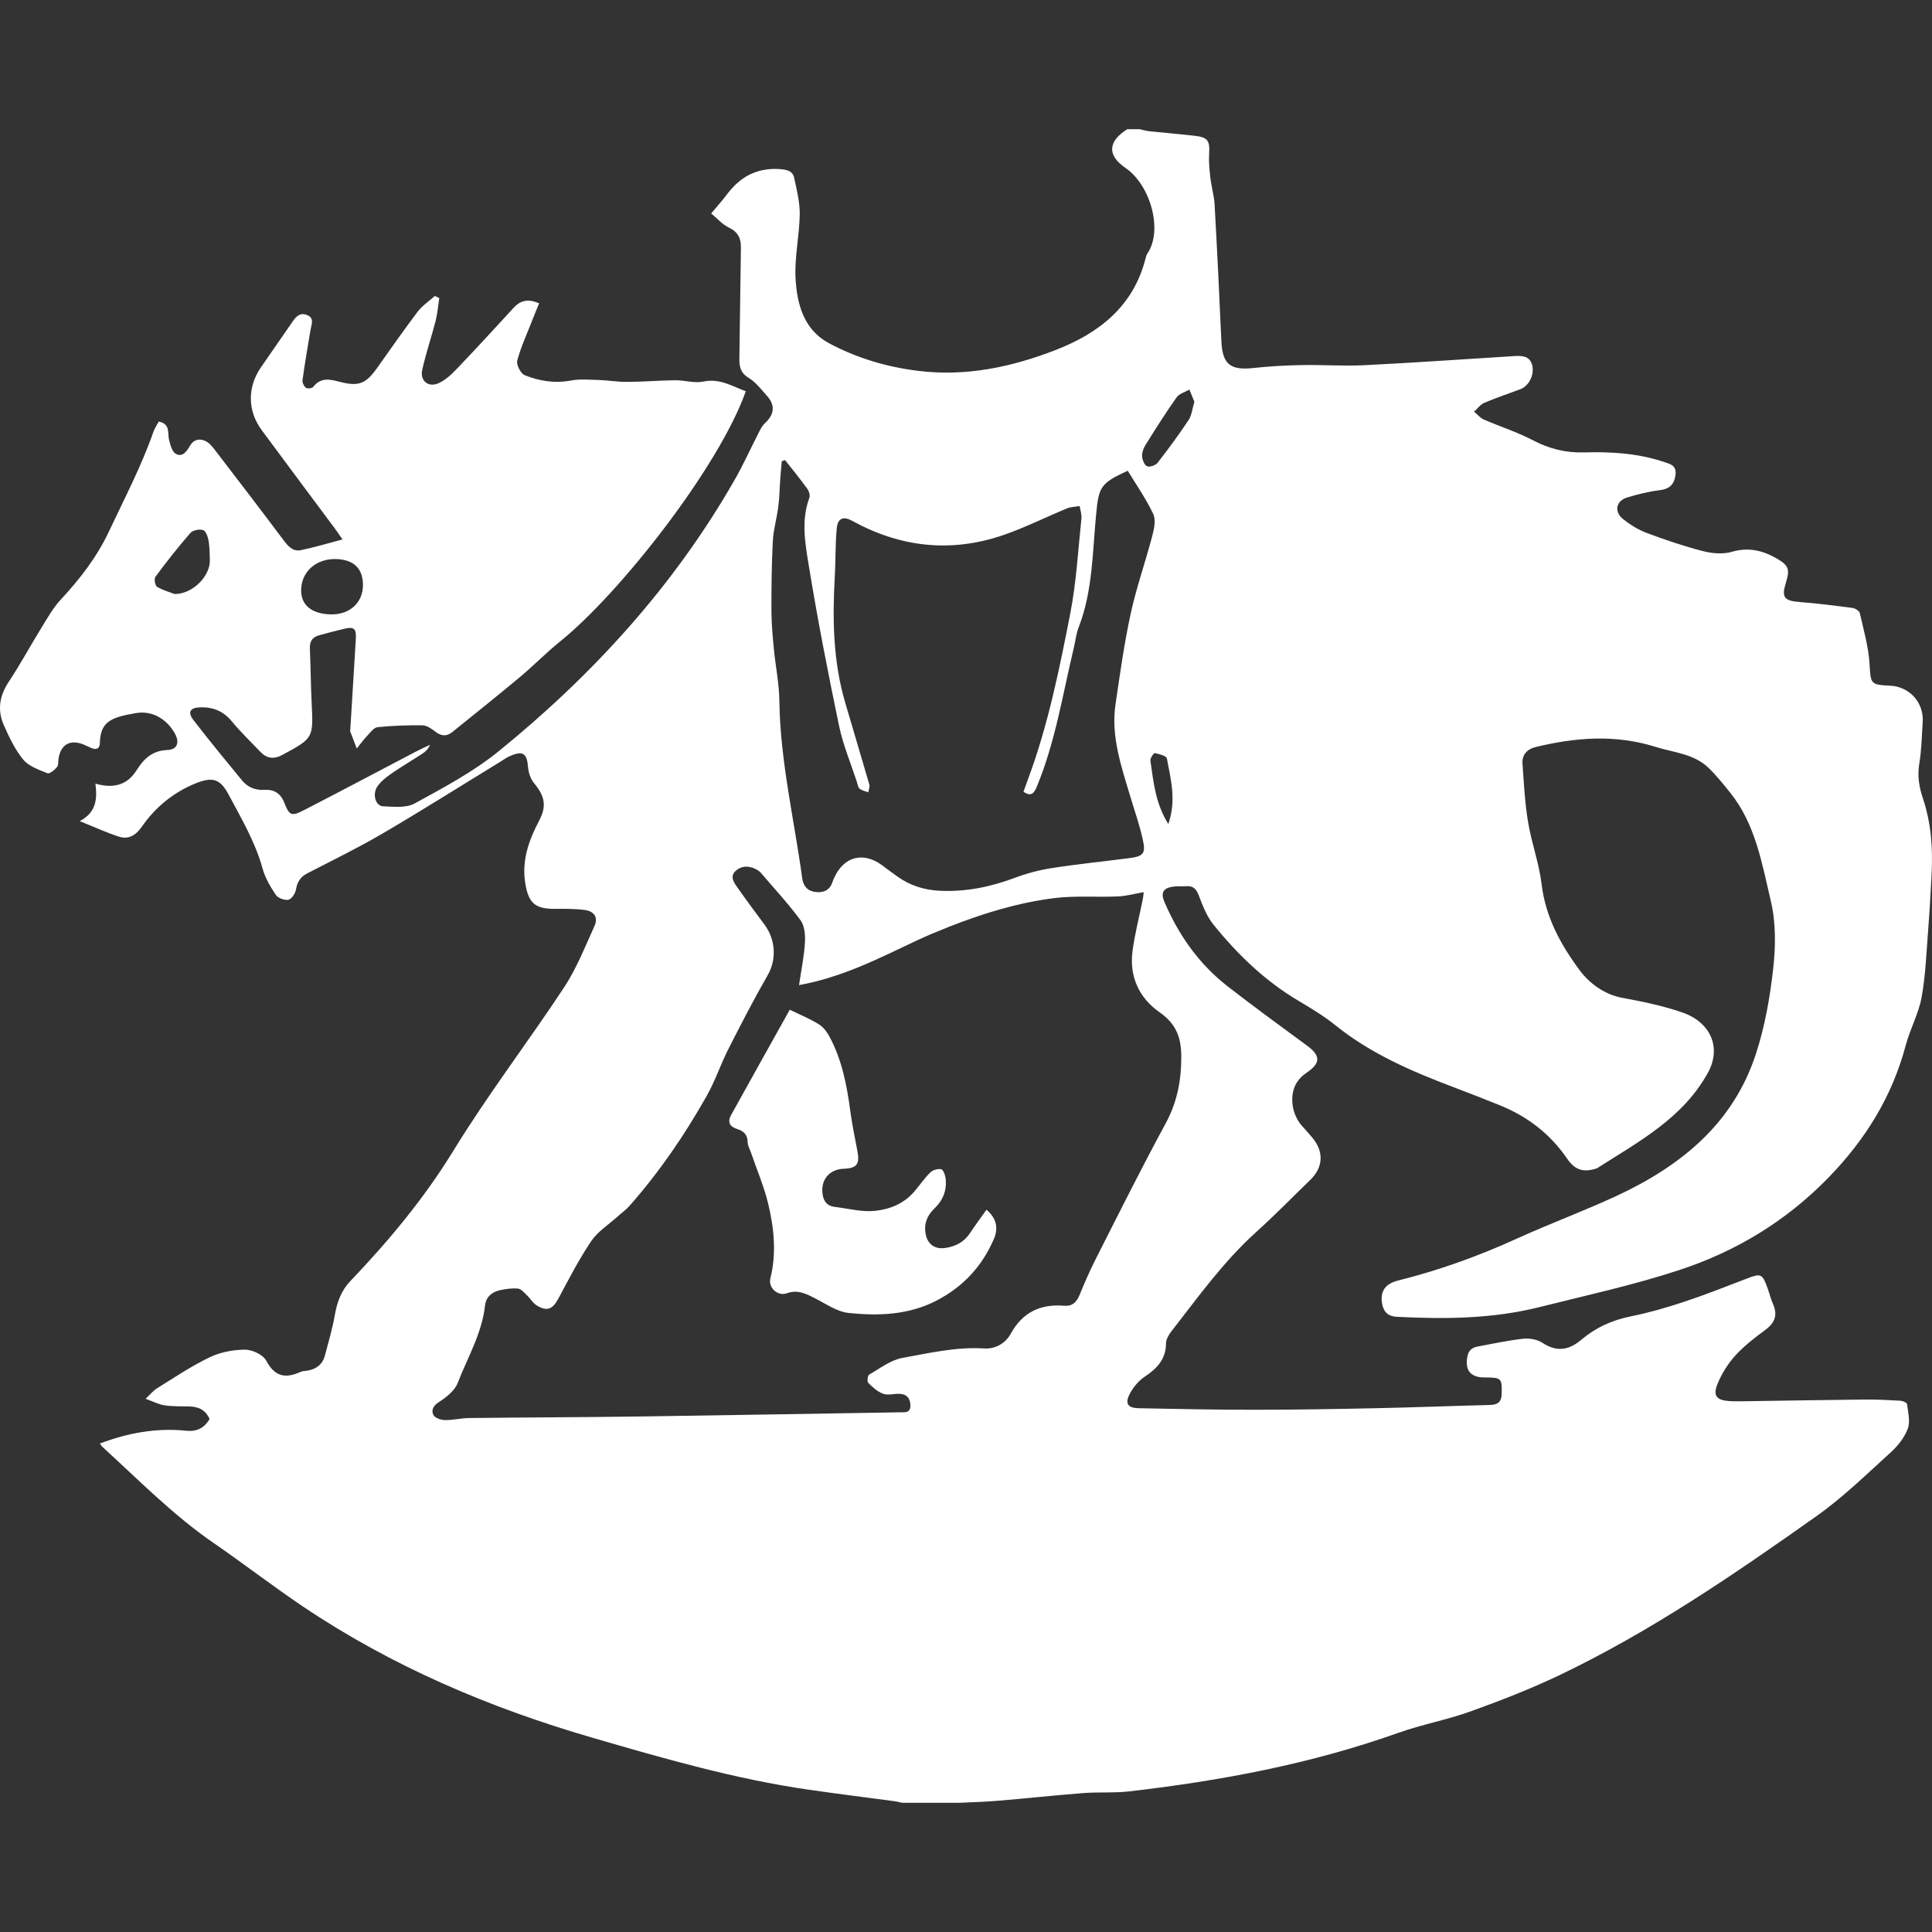 <?xml version="1.0" encoding="UTF-8" standalone="no"?>
<!-- Generator: Adobe Illustrator 23.0.4, SVG Export Plug-In  -->

<svg
   xmlns:dc="http://purl.org/dc/elements/1.1/"
   xmlns:cc="http://creativecommons.org/ns#"
   xmlns:rdf="http://www.w3.org/1999/02/22-rdf-syntax-ns#"
   xmlns:svg="http://www.w3.org/2000/svg"
   xmlns="http://www.w3.org/2000/svg"
   xmlns:sodipodi="http://sodipodi.sourceforge.net/DTD/sodipodi-0.dtd"
   xmlns:inkscape="http://www.inkscape.org/namespaces/inkscape"
   version="1.1"
   x="0px"
   y="0px"
   width="226.607"
   height="226.607"
   viewBox="0 0 226.607 226.607"
   xml:space="preserve"
   id="svg13"
   sodipodi:docname="mount.svg"
   inkscape:version="0.92.3 (2405546, 2018-03-11)"><rect x="0" y="0" width="226.607" height="226.607" fill="#333333" stroke="none"/><sodipodi:namedview
   pagecolor="#ffffff"
   bordercolor="#666666"
   borderopacity="1"
   objecttolerance="10"
   gridtolerance="10"
   guidetolerance="10"
   inkscape:pageopacity="0"
   inkscape:pageshadow="2"
   inkscape:window-width="1920"
   inkscape:window-height="1017"
   id="namedview15"
   showgrid="false"
   inkscape:zoom="1.2021189"
   inkscape:cx="9.7178812"
   inkscape:cy="98.160004"
   inkscape:window-x="-8"
   inkscape:window-y="-8"
   inkscape:window-maximized="1"
   inkscape:current-layer="svg13" />
<style
   type="text/css"
   id="style2">
    .st0{fill:#FFFFFF;}
</style>
<defs
   id="defs4">
</defs>
<g
   id="yLVVTW_2_"
   transform="translate(0.043,15.153)">
    <g
   id="g10">
        <path
   class="st0"
   d="m 132.18,0 c 0.48,0 0.96,0 1.44,0 0.38,0.08 0.76,0.2 1.14,0.24 1.79,0.19 3.58,0.33 5.37,0.54 1.49,0.17 1.74,0.59 1.65,2.04 -0.06,0.94 0.03,1.9 0.14,2.85 0.12,1.07 0.44,2.12 0.5,3.19 0.3,5.31 0.56,10.62 0.79,15.94 0.12,2.76 1.01,3.51 3.77,3.21 1.86,-0.2 3.75,-0.31 5.62,-0.34 2.47,-0.05 4.96,0.13 7.42,0.01 5.87,-0.29 11.73,-0.71 17.6,-1.07 0.87,-0.05 1.75,-0.01 2.04,1.03 0.31,1.13 -0.36,2.47 -1.36,2.85 -1.42,0.54 -2.86,1.01 -4.26,1.61 -0.46,0.2 -0.79,0.68 -1.19,1.03 0.38,0.31 0.71,0.73 1.14,0.92 1.9,0.83 3.9,1.46 5.73,2.42 1.94,1.02 3.9,1.51 6.08,1.44 3.13,-0.09 6.23,0.1 9.24,1.09 0.79,0.26 1.58,0.41 1.44,1.53 -0.14,1.11 -0.68,1.67 -1.84,1.81 -1.3,0.16 -2.58,0.48 -3.84,0.86 -1.31,0.4 -1.55,1.67 -0.46,2.54 0.83,0.66 1.78,1.25 2.77,1.62 2.17,0.81 4.37,1.56 6.6,2.13 1.07,0.28 2.34,0.38 3.38,0.08 1.95,-0.57 3.63,-0.16 5.27,0.79 1.42,0.82 1.55,1.27 1.06,2.86 -0.53,1.7 -0.18,2.1 1.62,2.24 2.07,0.16 4.12,0.42 6.18,0.69 0.33,0.04 0.82,0.35 0.88,0.62 0.45,1.98 1.02,3.96 1.14,5.97 0.14,2.29 0.08,2.43 2.37,2.53 2.32,0.09 4.03,1.99 3.86,4.31 -0.11,1.62 -0.13,3.26 -0.4,4.85 -0.24,1.44 -0.01,2.77 0.44,4.1 0.95,2.85 1.16,5.78 1.01,8.75 -0.11,2.19 -0.23,4.37 -0.4,6.56 -0.21,2.66 -0.3,5.34 -0.77,7.96 -0.35,1.93 -1.36,3.74 -1.87,5.66 -1.6,6.02 -4.73,11.06 -9.07,15.52 -4.98,5.12 -10.89,8.68 -17.57,10.86 -5.34,1.75 -10.86,2.95 -16.32,4.32 -5.49,1.38 -11.08,1.42 -16.68,1.14 -1.05,-0.05 -1.6,-0.54 -1.78,-1.57 -0.23,-1.4 0.35,-2.31 1.89,-2.69 4.82,-1.2 9.46,-2.88 13.98,-4.94 3.85,-1.75 7.83,-3.22 11.67,-5 7.49,-3.49 13.64,-8.45 16.3,-16.61 1.06,-3.23 1.66,-6.66 2.04,-10.05 0.29,-2.59 0.32,-5.35 -0.27,-7.87 -1.05,-4.43 -1.8,-9.06 -4.8,-12.78 -0.82,-1.01 -1.63,-2.04 -2.57,-2.93 -1.72,-1.62 -4.07,-1.75 -6.19,-2.42 -4.68,-1.47 -9.39,-1.11 -14.08,0.04 -0.96,0.24 -1.57,0.91 -1.5,1.91 0.16,2.3 0.28,4.62 0.66,6.9 0.4,2.44 1.29,4.8 1.58,7.24 0.46,3.85 2.2,7.05 4.43,10.07 1.26,1.71 3.07,2.92 5.02,3.28 2.4,0.45 4.74,0.92 7.06,1.72 3.26,1.12 4.65,4.07 3,7.07 -2.94,5.34 -8.13,8.09 -13,11.2 -0.03,0.02 -0.07,0.03 -0.11,0.04 -1.52,0.48 -2.5,0.16 -3.4,-1.16 -1.98,-2.89 -4.63,-4.94 -7.86,-6.25 -1.85,-0.75 -3.71,-1.47 -5.58,-2.18 -4.87,-1.85 -9.62,-3.9 -13.73,-7.21 -1.33,-1.07 -2.81,-1.97 -4.28,-2.84 -3.95,-2.33 -7.19,-5.45 -10.04,-8.98 -0.78,-0.97 -1.26,-2.21 -1.71,-3.4 -0.29,-0.75 -0.63,-1.15 -1.44,-1.1 -0.52,0.03 -1.04,-0.02 -1.56,0.05 -1.19,0.16 -1.5,0.72 -1.03,1.81 1.67,3.89 4.05,7.27 7.4,9.88 3.06,2.38 6.2,4.66 9.32,6.96 1.62,1.19 1.6,2.06 -0.04,3.17 -0.51,0.34 -1,0.83 -1.28,1.37 -0.78,1.48 -0.41,3.6 0.71,4.85 0.43,0.48 0.86,0.95 1.26,1.44 1.35,1.63 1.24,3.46 -0.26,4.91 -2.12,2.05 -4.18,4.17 -6.37,6.14 -3.83,3.46 -6.81,7.63 -9.95,11.66 -0.3,0.39 -0.61,0.92 -0.61,1.38 -0.01,1.88 -1.07,2.96 -2.52,3.93 -0.72,0.48 -1.34,1.24 -1.74,2.01 -0.59,1.13 -0.21,1.65 1.06,1.67 4.52,0.08 9.04,0.19 13.56,0.18 4.72,0 9.43,-0.08 14.15,-0.18 4.48,-0.09 8.95,-0.27 13.43,-0.38 0.89,-0.02 1.41,-0.27 1.43,-1.3 0.04,-1.81 -0.01,-1.92 -1.89,-1.93 -0.28,0 -0.57,0 -0.84,-0.06 -0.9,-0.2 -1.37,-0.74 -1.36,-1.7 0.02,-0.91 0.22,-1.68 1.28,-1.87 1.77,-0.32 3.53,-0.71 5.31,-0.91 0.74,-0.08 1.66,0.07 2.27,0.47 1.69,1.12 3.12,0.88 4.58,-0.36 1.68,-1.42 3.6,-2.29 5.78,-2.73 2.11,-0.43 4.19,-1.02 6.23,-1.7 2.46,-0.81 4.88,-1.77 7.3,-2.7 1.78,-0.69 1.91,-0.65 2.56,1.18 0.2,0.56 0.34,1.16 0.58,1.7 0.59,1.29 0.3,2.24 -0.86,3.09 -1.25,0.92 -2.51,1.89 -3.55,3.04 -0.86,0.95 -1.58,2.11 -2.07,3.3 -0.57,1.39 -0.12,1.92 1.36,2.02 0.64,0.04 1.28,0.03 1.92,0.02 4.68,-0.07 9.35,-0.15 14.03,-0.2 1.38,-0.01 2.76,0.06 4.14,0.14 0.28,0.02 0.76,0.23 0.78,0.4 0.11,0.97 0.4,2.05 0.08,2.89 -0.39,1.04 -1.18,2.03 -2.02,2.79 -2.84,2.57 -5.6,5.28 -8.72,7.48 -9.62,6.81 -19.36,13.48 -30.03,18.59 -3.41,1.63 -6.95,3.01 -10.51,4.29 -2.77,1 -5.71,1.53 -8.49,2.52 -10.22,3.64 -20.8,5.62 -31.54,6.86 -1.78,0.21 -3.6,0.06 -5.39,0.2 -3.34,0.26 -6.67,0.62 -10,0.9 -1.51,0.13 -3.02,0.17 -4.53,0.24 -2.24,0 -4.48,0 -6.72,0 -0.31,-0.06 -0.61,-0.15 -0.93,-0.19 -3.33,-0.45 -6.66,-0.86 -9.98,-1.34 -8.68,-1.25 -17.07,-3.67 -25.48,-6.12 -12.06,-3.51 -23.46,-8.36 -33.9,-15.38 -3.55,-2.39 -6.93,-5.01 -10.45,-7.43 -4.77,-3.28 -8.8,-7.4 -13.05,-11.28 -0.11,-0.1 -0.19,-0.24 -0.31,-0.4 3.31,-1.25 6.66,-1.86 10.13,-1.5 1.3,0.13 2.12,-0.35 2.74,-1.36 -0.46,-1.1 -1.33,-1.47 -2.41,-1.49 -0.96,-0.02 -1.93,0.01 -2.87,-0.13 -0.69,-0.1 -1.34,-0.45 -2.23,-0.77 0.6,-0.56 0.91,-0.95 1.3,-1.2 2.04,-1.26 4.04,-2.62 6.19,-3.65 1.25,-0.61 2.77,-0.9 4.16,-0.91 0.86,0 2.13,0.59 2.5,1.29 1.01,1.9 2.27,2.12 4.03,1.32 0.25,-0.11 0.55,-0.11 0.82,-0.15 1.04,-0.18 1.77,-0.74 2.04,-1.78 0.42,-1.58 0.88,-3.15 1.16,-4.75 0.27,-1.5 0.73,-2.83 1.81,-3.96 4.5,-4.72 8.64,-9.67 12.08,-15.28 4.04,-6.59 8.76,-12.75 13.02,-19.21 1.45,-2.21 2.44,-4.73 3.54,-7.16 0.46,-1.01 -0.01,-1.74 -1.14,-1.89 -1.14,-0.15 -2.31,-0.14 -3.47,-0.13 -2.35,0.01 -3.12,-0.66 -3.5,-2.99 -0.44,-2.68 0.41,-5.04 1.62,-7.35 0.91,-1.72 0.67,-2.87 -0.57,-4.38 -0.42,-0.5 -0.68,-1.26 -0.73,-1.92 -0.12,-1.59 -0.6,-1.95 -2.1,-1.29 -0.44,0.19 -0.83,0.48 -1.24,0.73 -4.6,2.81 -9.16,5.7 -13.82,8.42 -2.86,1.67 -5.85,3.12 -8.78,4.64 -0.78,0.41 -1.13,1.01 -1.28,1.88 -0.08,0.46 -0.51,1.11 -0.88,1.19 -0.45,0.09 -1.22,-0.19 -1.48,-0.57 -0.64,-0.95 -1.25,-1.99 -1.55,-3.08 -0.86,-3.12 -2.49,-5.87 -3.99,-8.69 -0.98,-1.84 -1.88,-2.11 -3.85,-1.32 -2.6,1.05 -4.74,2.8 -6.34,5.11 -0.72,1.03 -1.58,1.52 -2.74,1.13 -1.42,-0.47 -2.79,-1.1 -4.53,-1.8 1.98,-1.05 2.06,-2.63 1.84,-4.4 2.06,0.6 3.72,0.2 4.82,-1.56 0.86,-1.36 1.84,-2.31 3.6,-2.38 1.17,-0.04 1.47,-0.87 0.93,-1.88 -0.96,-1.78 -2.71,-2.76 -4.55,-2.46 -3.11,0.51 -4.21,1.08 -4.28,3.53 -0.02,0.67 -0.42,0.81 -0.98,0.58 C 10.36,72.46 10.04,72.28 9.71,72.15 8.17,71.56 7.1,72.17 6.83,73.78 6.77,74.13 6.84,74.59 6.64,74.82 6.36,75.16 5.77,75.64 5.52,75.54 4.51,75.13 3.33,74.73 2.68,73.94 1.71,72.76 1.03,71.31 0.4,69.89 -0.38,68.12 -0.1,66.44 1,64.79 c 1.37,-2.06 2.54,-4.25 3.84,-6.35 0.69,-1.12 1.35,-2.3 2.23,-3.25 2.28,-2.46 4.25,-4.98 5.72,-8.12 1.8,-3.83 3.76,-7.56 5.16,-11.57 0.15,-0.43 0.42,-0.82 0.63,-1.21 1.37,0.29 1.02,1.31 1.2,2.12 0.14,0.6 0.36,1.43 0.81,1.67 0.77,0.43 1.27,-0.29 1.65,-0.95 0.44,-0.76 1.16,-0.89 1.86,-0.53 0.44,0.22 0.79,0.67 1.1,1.07 2.68,3.49 5.35,6.98 7.99,10.5 0.53,0.71 1.1,1.4 2.04,1.21 1.6,-0.33 3.18,-0.81 4.9,-1.26 -0.42,-0.61 -0.64,-0.94 -0.88,-1.26 -2.86,-3.85 -5.74,-7.69 -8.59,-11.55 -1.67,-2.26 -1.7,-5.02 -0.13,-7.33 1.24,-1.82 2.52,-3.61 3.75,-5.42 0.42,-0.61 0.88,-1.08 1.67,-0.77 0.92,0.36 0.54,1.08 0.43,1.74 -0.33,1.96 -0.67,3.93 -0.94,5.9 -0.04,0.29 0.16,0.72 0.4,0.9 0.17,0.13 0.72,0.07 0.85,-0.1 0.94,-1.22 2.07,-0.86 3.27,-0.56 2.09,0.52 2.92,0.16 4.19,-1.61 1.58,-2.21 3.12,-4.45 4.77,-6.62 0.55,-0.73 1.35,-1.26 2.04,-1.88 0.17,0.08 0.34,0.17 0.52,0.25 -0.14,0.89 -0.21,1.8 -0.43,2.67 -0.49,1.92 -1.14,3.81 -1.57,5.75 -0.29,1.32 0.76,2.12 1.97,1.54 0.77,-0.36 1.45,-0.99 2.04,-1.61 2.26,-2.37 4.49,-4.78 6.7,-7.2 0.81,-0.89 1.7,-1.09 3,-0.54 -0.3,0.75 -0.6,1.46 -0.88,2.18 -0.59,1.51 -1.28,3 -1.69,4.56 -0.12,0.48 0.42,1.52 0.89,1.7 1.71,0.68 3.5,0.98 5.4,0.62 1.07,-0.2 2.2,-0.09 3.3,-0.06 1.11,0.04 2.21,0.23 3.32,0.22 1.87,-0.01 3.74,-0.17 5.61,-0.19 1.11,-0.01 2.28,0.37 3.33,0.15 1.92,-0.4 3.36,0.55 4.96,1.14 -3.15,8.9 -14.75,23.68 -21.76,29.33 -1.62,1.3 -3.07,2.8 -4.67,4.14 -2.63,2.2 -5.32,4.34 -7.99,6.5 -0.7,0.57 -1.35,0.47 -2.05,-0.09 -0.42,-0.33 -0.97,-0.69 -1.47,-0.7 -1.75,-0.02 -3.51,0.04 -5.25,0.22 -0.42,0.04 -0.82,0.59 -1.17,0.96 -0.46,0.48 -0.85,1.02 -1.27,1.54 -0.25,-0.66 -0.51,-1.32 -0.76,-1.98 -0.04,-0.1 0,-0.24 0.01,-0.36 0.21,-3.51 0.42,-7.01 0.64,-10.52 0.07,-1.2 -0.21,-1.46 -1.37,-1.18 -0.97,0.23 -1.94,0.49 -2.9,0.75 -0.81,0.21 -1.16,0.71 -1.12,1.58 0.1,2.12 0.1,4.24 0.21,6.36 0.2,4.14 0.21,4.13 -3.43,6.1 -0.99,0.54 -1.83,0.44 -2.59,-0.36 -1.13,-1.19 -2.32,-2.33 -3.36,-3.59 -0.98,-1.19 -2.2,-1.67 -3.68,-1.63 -1.2,0.04 -1.53,0.55 -0.81,1.49 1.85,2.4 3.77,4.74 5.7,7.08 0.67,0.81 1.56,1.18 2.66,1.11 1.05,-0.07 1.85,0.4 2.26,1.42 0.65,1.63 0.84,1.74 2.43,0.92 4.33,-2.23 8.63,-4.51 12.94,-6.77 0.57,-0.3 1.17,-0.57 1.75,-0.85 -0.2,0.51 -0.52,0.8 -0.87,1.03 -1.24,0.81 -2.52,1.56 -3.73,2.4 -0.58,0.4 -1.16,0.88 -1.56,1.45 -0.62,0.9 -0.22,2.3 0.66,2.33 1.24,0.05 2.71,0.22 3.71,-0.33 3.39,-1.86 6.87,-3.7 9.86,-6.13 C 69.49,64 78.97,53.61 86.08,41.21 c 1.07,-1.86 1.95,-3.83 2.93,-5.74 0.18,-0.35 0.38,-0.72 0.66,-0.98 1.13,-1.03 1.24,-2.13 0.23,-3.23 -0.67,-0.74 -1.3,-1.59 -2.13,-2.09 -1.03,-0.62 -1.11,-1.44 -1.09,-2.44 0.07,-4.28 0.11,-8.56 0.18,-12.84 0.02,-1.12 -0.36,-1.85 -1.43,-2.36 -0.75,-0.36 -1.35,-1.06 -2.06,-1.65 0.67,-0.81 1.27,-1.45 1.79,-2.15 1.59,-2.16 3.62,-3.27 6.38,-3.04 0.79,0.07 1.4,0.25 1.56,0.99 0.31,1.43 0.68,2.89 0.66,4.33 -0.04,2.51 -0.63,5.03 -0.49,7.52 0.17,2.98 0.96,5.97 3.88,7.55 3.25,1.75 6.77,2.8 10.46,3.26 5.64,0.71 11.02,-0.44 16.19,-2.45 5.02,-1.95 9.07,-5.08 10.5,-10.66 0.06,-0.23 0.12,-0.48 0.25,-0.67 1.83,-2.71 0.35,-8.05 -2.62,-10.04 -2.14,-1.49 -2.01,-3.09 0.25,-4.52 z m -38.5,100.39 c 0.26,-1.8 0.6,-3.41 0.69,-5.03 0.05,-0.86 -0.04,-1.93 -0.52,-2.58 -1.42,-1.93 -3.06,-3.69 -4.61,-5.51 -0.1,-0.12 -0.22,-0.24 -0.35,-0.32 -0.85,-0.53 -1.78,-0.66 -2.57,-0.02 -0.86,0.7 -0.26,1.46 0.2,2.11 1.01,1.44 2.06,2.85 3.11,4.26 1.36,1.84 1.39,4.17 0.36,5.95 -1.63,2.83 -3.12,5.73 -4.6,8.64 -0.92,1.81 -1.56,3.77 -2.56,5.53 -2.6,4.6 -5.57,8.95 -9.08,12.91 -0.42,0.47 -0.95,0.83 -1.42,1.26 -1.03,0.93 -2.27,1.71 -3.02,2.82 -1.44,2.14 -2.63,4.45 -3.85,6.73 -0.68,1.27 -1.34,1.58 -2.57,0.81 -0.44,-0.28 -0.73,-0.8 -1.12,-1.17 -0.32,-0.31 -0.68,-0.75 -1.05,-0.79 -0.7,-0.07 -1.44,0.04 -2.14,0.19 -0.93,0.2 -1.63,0.81 -1.73,1.77 -0.36,3.29 -2.05,6.11 -3.21,9.11 -0.35,0.9 -1.32,1.67 -2.18,2.22 -0.69,0.44 -0.95,0.96 -0.67,1.53 0.17,0.34 0.86,0.59 1.33,0.6 0.95,0.02 1.9,-0.23 2.85,-0.24 6.87,-0.08 13.75,-0.09 20.62,-0.19 9.95,-0.14 19.91,-0.32 29.86,-0.48 0.59,-0.01 1.29,0.13 1.29,-0.79 0,-0.85 -0.44,-1.36 -1.31,-1.38 -0.64,-0.02 -1.34,0.2 -1.9,-0.01 -0.65,-0.24 -1.23,-0.77 -1.74,-1.28 -0.15,-0.15 -0.07,-0.86 0.11,-0.96 1.27,-0.73 2.52,-1.71 3.9,-1.96 3.16,-0.57 6.32,-1.32 9.6,-1.11 1.27,0.08 2.47,-0.57 3.11,-1.73 1.38,-2.52 3.49,-3.51 6.26,-3.28 0.94,0.08 1.45,-0.39 1.8,-1.24 0.59,-1.44 1.21,-2.87 1.91,-4.25 2.69,-5.3 5.34,-10.63 8.18,-15.86 1.37,-2.52 1.86,-5.08 1.85,-7.91 -0.01,-2.26 -0.64,-3.83 -2.53,-5.15 -2.42,-1.69 -3.58,-4.2 -3.19,-7.18 0.27,-2.05 0.8,-4.07 1.21,-6.11 0.06,-0.28 0.07,-0.58 0.1,-0.81 -1.08,0.19 -2.04,0.46 -3.02,0.5 -2.5,0.11 -5.03,-0.11 -7.5,0.2 -4.24,0.54 -8.33,1.79 -12.31,3.36 -1.33,0.53 -2.66,1.07 -3.95,1.69 -4.34,2.05 -8.61,4.24 -13.64,5.15 z M 92.04,38.81 c -0.13,0.04 -0.26,0.09 -0.39,0.13 -0.06,0.66 -0.12,1.31 -0.17,1.97 -0.08,1.1 -0.09,2.22 -0.23,3.31 -0.17,1.38 -0.58,2.74 -0.65,4.13 -0.14,2.75 -0.17,5.51 -0.16,8.26 0.01,1.47 0.15,2.94 0.29,4.41 0.2,2.03 0.62,4.04 0.64,6.07 0.1,7.03 1.74,13.86 2.68,20.78 0.13,0.94 0.66,1.52 1.64,1.61 0.96,0.09 1.63,-0.28 1.93,-1.23 0.05,-0.15 0.11,-0.3 0.18,-0.44 1.12,-2.49 3.38,-3.1 5.58,-1.5 0.61,0.45 1.22,0.91 1.84,1.35 1.51,1.08 3.19,1.59 5.04,1.67 3.01,0.13 5.86,-0.45 8.67,-1.5 1.41,-0.53 2.89,-0.93 4.37,-1.16 3,-0.47 6.02,-0.77 9.03,-1.16 1.75,-0.22 2.04,-0.52 1.66,-2.23 -0.38,-1.71 -0.97,-3.37 -1.47,-5.05 -1.05,-3.52 -2.28,-7.03 -1.72,-10.79 0.52,-3.55 1.02,-7.12 1.78,-10.63 0.67,-3.07 1.73,-6.06 2.53,-9.11 0.22,-0.83 0.44,-1.88 0.11,-2.57 -0.84,-1.78 -1.98,-3.41 -2.99,-5.07 -3.18,1.46 -3.4,1.89 -3.7,5.05 -0.44,4.48 -0.39,9.03 -2.06,13.33 -0.29,0.74 -0.36,1.55 -0.55,2.33 -1.32,5.51 -2.18,11.13 -4.38,16.41 -0.34,0.82 -0.71,1.08 -1.54,0.54 0.19,-0.52 0.37,-1.04 0.56,-1.55 2.34,-6.31 3.67,-12.9 4.95,-19.47 0.7,-3.63 0.9,-7.36 1.29,-11.05 0.05,-0.47 -0.13,-0.97 -0.21,-1.45 -0.49,0.09 -1.02,0.09 -1.46,0.27 -2.51,1.03 -4.94,2.26 -7.5,3.14 -6.11,2.09 -12.03,1.45 -17.69,-1.66 -1.05,-0.58 -1.73,-0.35 -1.84,0.88 -0.18,1.88 -0.12,3.78 -0.23,5.67 -0.28,4.97 -0.2,9.9 1.21,14.72 0.94,3.22 1.91,6.42 2.84,9.64 0.08,0.27 -0.07,0.61 -0.12,0.92 -0.35,-0.13 -0.74,-0.21 -1.02,-0.43 -0.19,-0.15 -0.22,-0.5 -0.31,-0.77 -0.72,-2.2 -1.63,-4.36 -2.1,-6.61 -1.31,-6.28 -2.54,-12.59 -3.57,-18.92 -0.42,-2.56 -0.88,-5.22 0.09,-7.82 0.1,-0.28 -0.03,-0.75 -0.22,-1.02 -0.84,-1.17 -1.75,-2.28 -2.63,-3.4 z m -53.29,18.1 c 2.21,0.05 3.76,-1.36 3.78,-3.41 0.01,-1.96 -1.07,-3.02 -3.15,-3.08 -2.31,-0.07 -4.06,1.45 -4.1,3.59 -0.05,1.79 1.22,2.85 3.47,2.9 z M 20.44,54.52 c 2.17,0.01 4.21,-2.17 4.13,-4 C 24.54,49.76 24.55,49 24.42,48.26 24.34,47.8 24.1,47.12 23.77,47.02 c -0.43,-0.14 -1.2,0.02 -1.49,0.35 -1.44,1.65 -2.8,3.38 -4.1,5.14 -0.17,0.23 -0.03,1.03 0.2,1.17 0.74,0.42 1.59,0.66 2.06,0.84 z M 140.05,31.97 c -0.19,-0.46 -0.39,-0.95 -0.59,-1.43 -0.51,0.3 -1.19,0.48 -1.5,0.92 -1.29,1.82 -2.48,3.71 -3.66,5.6 -0.24,0.38 -0.41,0.9 -0.38,1.34 0.03,0.41 0.28,1.02 0.59,1.14 0.31,0.12 0.98,-0.11 1.22,-0.41 1.27,-1.63 2.5,-3.3 3.65,-5.03 0.36,-0.56 0.42,-1.32 0.67,-2.13 z m -3.06,49.53 c 0.96,-2.74 0.3,-5.23 -0.17,-7.7 -0.06,-0.3 -0.91,-0.52 -1.42,-0.62 -0.12,-0.02 -0.56,0.61 -0.51,0.9 0.36,2.47 0.58,4.99 2.1,7.42 z"
   id="path6"
   inkscape:connector-curvature="0"
   style="fill:#ffffff" />
        <path
   class="st0"
   d="m 92.59,103.28 c 1.27,0.62 2.42,1.08 3.46,1.74 0.53,0.34 0.96,0.95 1.26,1.53 1.42,2.69 1.98,5.63 2.38,8.61 0.21,1.58 0.54,3.15 0.84,4.72 0.29,1.5 -0.09,2 -1.59,2.05 -1.74,0.06 -2.77,1.33 -2.49,3.05 0.13,0.8 0.55,1.32 1.38,1.42 1.59,0.19 3.2,0.63 4.76,0.47 1.69,-0.17 3.37,-0.83 4.57,-2.22 0.65,-0.76 1.22,-1.6 1.92,-2.29 0.29,-0.28 0.89,-0.46 1.28,-0.37 0.24,0.06 0.46,0.68 0.51,1.07 0.17,1.4 -0.31,2.58 -1.34,3.56 -0.83,0.8 -1.22,1.77 -1.01,2.93 0.22,1.23 1.08,1.86 2.33,1.67 1.19,-0.18 2.19,-0.69 2.88,-1.74 0.61,-0.93 1.29,-1.82 1.93,-2.74 1.13,0.94 1.45,2.1 0.86,3.45 -1.36,3.15 -3.53,5.52 -6.61,7.15 -3.32,1.75 -6.85,1.87 -10.39,1.51 -1.39,-0.14 -2.71,-1.09 -4.02,-1.75 -1.05,-0.53 -2,-1.02 -3.27,-0.56 -1.08,0.38 -2.18,-0.69 -1.92,-1.73 0.74,-2.95 0.44,-5.89 -0.25,-8.77 -0.49,-2.04 -1.33,-3.99 -2.01,-5.98 -0.14,-0.41 -0.39,-0.83 -0.4,-1.24 -0.01,-0.88 -0.46,-1.31 -1.23,-1.55 -0.87,-0.27 -1.17,-0.82 -0.71,-1.64 2.28,-4.12 4.58,-8.23 6.88,-12.35 z"
   id="path8"
   inkscape:connector-curvature="0"
   style="fill:#ffffff" />
    </g>
</g>
</svg>